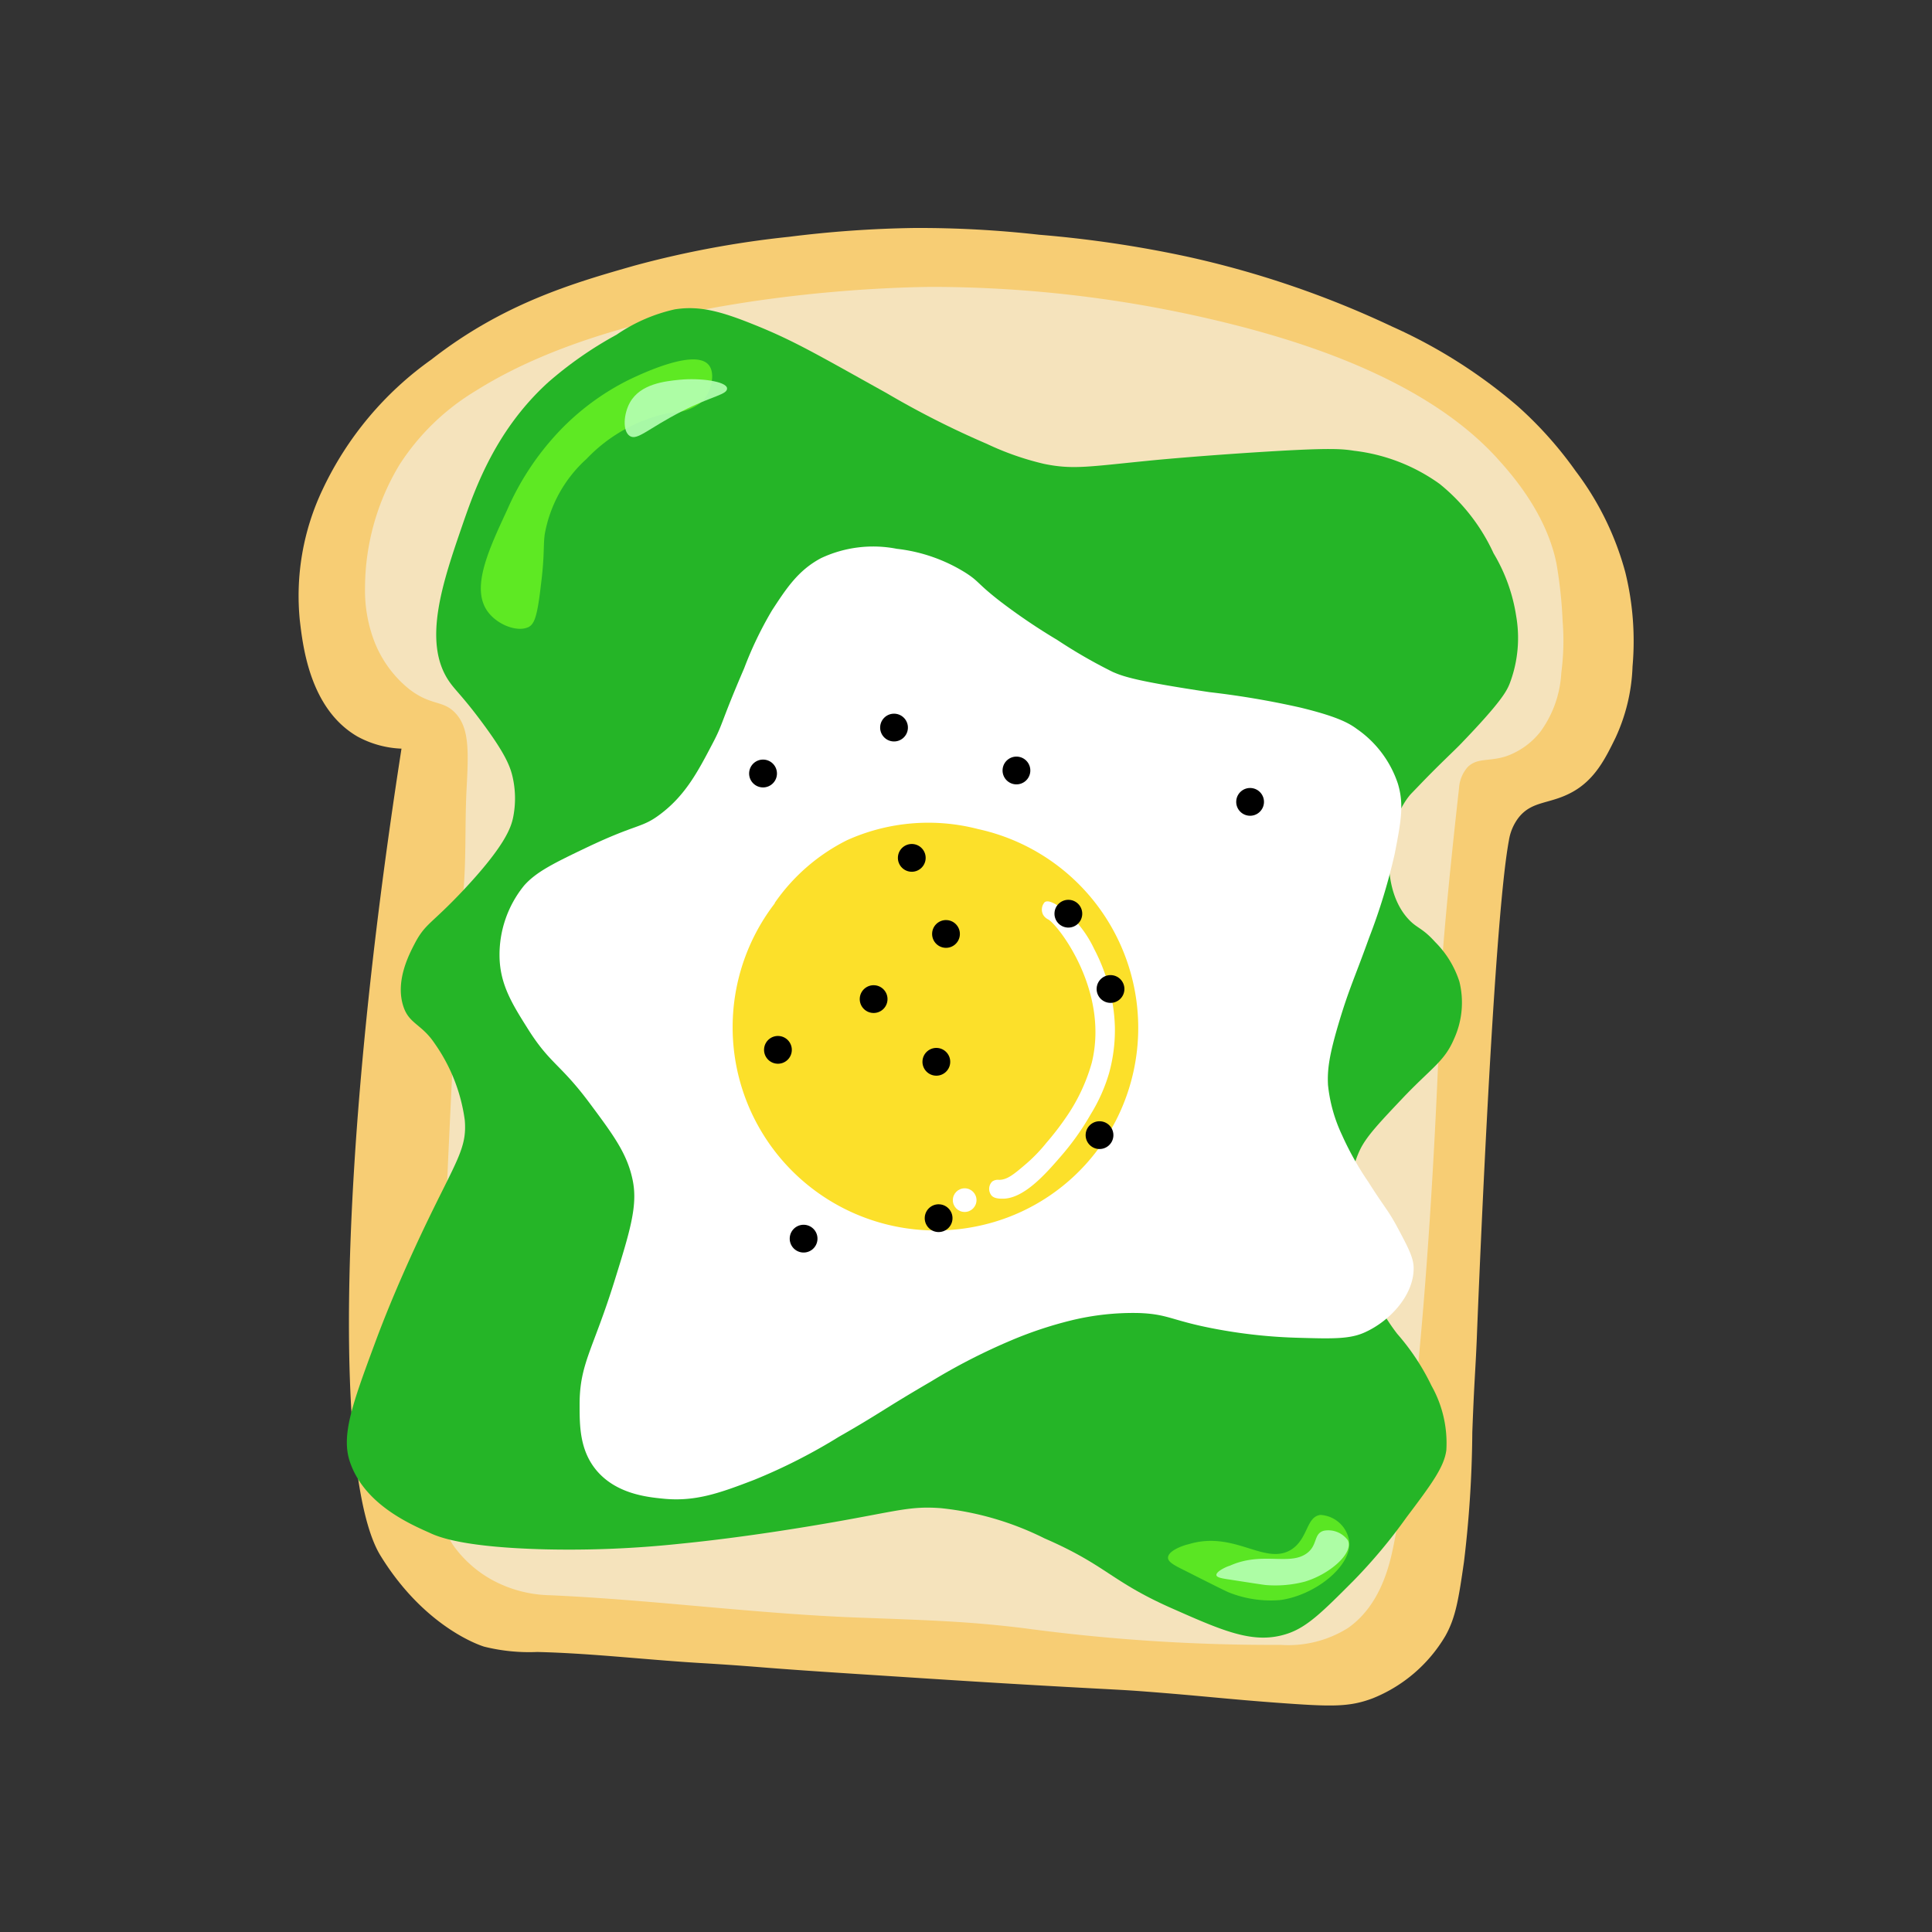 <svg xmlns="http://www.w3.org/2000/svg" width="160" height="160" viewBox="0 0 160 160">
  <rect x="0" y="0" width="160" height="160" fill="#333333" stroke="none"/>
  <defs>
    <style>
      .cls-1 {
        fill: #f7cd74;
      }

      .cls-2 {
        fill: #f5e3bc;
      }

      .cls-3 {
        fill: #25b527;
      }

      .cls-4 {
        fill: #fff;
      }

      .cls-5 {
        fill: #fce02a;
      }

      .cls-6, .cls-7 {
        fill: #70f922;
      }

      .cls-6 {
        opacity: 0.77;
      }

      .cls-7 {
        opacity: 0.71;
      }

      .cls-8 {
        fill: #b6ffb4;
        opacity: 0.9;
      }
    </style>
  </defs>
  <g id="Layer_3" data-name="Layer 3">
    <g>
      <g>
        <path class="cls-1" d="M33.25,62a8.27,8.27,0,0,1-3.64-1c-3.92-2.27-4.52-7.39-4.78-9.62a20.51,20.51,0,0,1,1.89-10.85,27.6,27.6,0,0,1,9-10.75c6-4.69,11.87-6.37,16.85-7.79a80.85,80.85,0,0,1,12.79-2.38,93.1,93.1,0,0,1,10.39-.73,89.15,89.15,0,0,1,10.31.56A95.47,95.47,0,0,1,98.3,21.25a79.79,79.79,0,0,1,17,5.8,42.67,42.67,0,0,1,10.39,6.59A31.94,31.94,0,0,1,130.48,39a24.37,24.37,0,0,1,4.12,8.39,23.83,23.83,0,0,1,.6,7.8,15.23,15.23,0,0,1-1.42,5.93c-.82,1.67-1.68,3.43-3.56,4.47s-3.34.69-4.47,2.14a4.16,4.16,0,0,0-.79,1.88c-1.35,7.17-2.66,41.29-2.66,41.29-.11,2.67-.21,3.39-.37,7.73a94.37,94.37,0,0,1-.69,10.72c-.44,3.05-.68,4.6-1.54,6.13a12.3,12.3,0,0,1-6,5.16c-2,.76-3.48.7-8,.37-4.3-.32-6.09-.56-10.92-.93-1.84-.14-2.23-.14-6.55-.38-5.57-.31-9.62-.57-15.44-.95-11-.7-8.9-.66-14.36-1-4.65-.26-9.29-.83-13.94-.94a15.42,15.42,0,0,1-4.39-.44s-4.81-1.39-8.59-7.54S27.84,96.71,33.25,62Z"/>
        <path class="cls-2" d="M37.66,128.15a9.73,9.73,0,0,0,3.09,2.69,10.43,10.43,0,0,0,4.78,1.27c8.6.38,17.15,1.55,25.74,1.86,6.08.22,9.12.33,13.53.87a153.29,153.29,0,0,0,21.25,1.38,9.27,9.27,0,0,0,5.59-1.4c2.71-1.9,3.45-5.26,3.77-6.84,2.91-14.46,3.81-43.12,3.81-43.12s-.32-2.37,1.61-19.58a2.92,2.92,0,0,1,.72-1.76c.82-.8,1.79-.42,3.24-.91a6.24,6.24,0,0,0,2.77-2,9.07,9.07,0,0,0,1.74-4.89,20.22,20.22,0,0,0,.11-4.28,37.34,37.34,0,0,0-.51-4.77c-.88-4.36-4-7.71-5.05-8.87-5.64-6.09-14.93-9.09-20.26-10.54a102.53,102.53,0,0,0-26.07-3.5s-24.17-.19-38.11,8.6a19.41,19.41,0,0,0-6.31,6.1,19.83,19.83,0,0,0-2.87,10.2,11.87,11.87,0,0,0,.7,4.27A9.49,9.49,0,0,0,33.8,57c1.91,1.53,2.93.91,4,2.15s1,3.15.84,6.19,0,6.07-.32,9.07S37.71,83.27,37.16,95c-.5,10.63-.14,9.68-.61,15.4-.17,2.1-.22,4-.32,7.88C36.08,123.91,36.2,126.13,37.66,128.15Z"/>
        <path class="cls-3" d="M38.31,43.44c1.07-3.1,2.78-7.86,7.09-11.78a31.57,31.57,0,0,1,5.66-3.94,13.85,13.85,0,0,1,4.82-2.1c2-.32,3.76.14,6.45,1.22,3.36,1.34,5.26,2.47,11.1,5.72a73.79,73.79,0,0,0,8.3,4.2,23.48,23.48,0,0,0,4.75,1.66c2.45.5,3.74.21,9.2-.32,0,0,3.74-.36,9.09-.69s6.35-.24,7.37-.08a15.15,15.15,0,0,1,7.09,2.75,15.91,15.91,0,0,1,4.46,5.74A14.28,14.28,0,0,1,125.56,51a10.61,10.61,0,0,1-.55,5.65c-.25.6-.68,1.47-4,4.92-.61.64-1.73,1.65-3.41,3.4l-.8.83c-2.14,2.54-2.52,7.78-.16,10.32.72.78,1.13.69,2.22,1.9a8.16,8.16,0,0,1,2,3.27,7.24,7.24,0,0,1-.44,4.74c-.78,1.84-1.8,2.35-4.14,4.79-2,2.11-3,3.17-3.57,4.24-2.25,4.42-.12,11.36,3,15.4a19,19,0,0,1,2.84,4.3,9.68,9.68,0,0,1,1.23,5.33c-.18,1.4-1.22,2.81-3.3,5.57a44,44,0,0,1-4.37,5.23c-2.57,2.58-3.86,3.87-5.51,4.41-2.68.88-5.11-.14-9.31-2C92,131,91.73,129.67,86.5,127.4a24.88,24.88,0,0,0-8.58-2.5c-2.51-.19-3.54.22-8.84,1.15-1.78.31-7.23,1.25-12.8,1.8a86.92,86.92,0,0,1-11.14.46c-6.68-.17-8.79-1-9.56-1.37-1.74-.77-5.43-2.41-6.6-5.87-.74-2.17.18-4.74,2.05-9.78,1.53-4.16,3.38-8.09,4.1-9.61,2.66-5.57,3.56-6.58,3.36-8.92A14.35,14.35,0,0,0,36,86.42c-1.07-1.6-2.09-1.62-2.57-3-.77-2.2.53-4.54,1-5.44.84-1.52,1.3-1.46,3.88-4.19,3.53-3.75,4-5.25,4.18-6.07a8,8,0,0,0,0-3.2c-.2-1-.62-2.08-2.61-4.75-1.57-2.11-2.16-2.58-2.67-3.32C34.94,53.18,36.69,48.15,38.31,43.44Z"/>
        <path class="cls-4" d="M43.41,73.33c1-1.12,2.38-1.81,5.21-3.16,4.21-2,4.51-1.57,6.06-2.74,2.1-1.58,3.13-3.56,4.35-5.89.88-1.67.64-1.65,2.6-6.2a30.51,30.51,0,0,1,2.31-4.8c1.17-1.79,2.15-3.31,4.06-4.32a10.15,10.15,0,0,1,6.27-.77,13.6,13.6,0,0,1,5.72,2c1.13.73.91.85,2.84,2.35A49.78,49.78,0,0,0,87.56,53a42.47,42.47,0,0,0,4.6,2.65c.9.39,2,.77,8,1.67a71,71,0,0,1,7.54,1.28c3,.73,4,1.27,4.67,1.77a8.93,8.93,0,0,1,3.39,4.51c.53,1.73.27,3.13-.26,5.85a49.56,49.56,0,0,1-2.12,6.94c-1.19,3.31-1.64,4.16-2.47,6.92s-1,4-.93,5.27A12.73,12.73,0,0,0,111.14,94a25.09,25.09,0,0,0,2.19,3.9c1.3,2.06,1.61,2.28,2.39,3.73.88,1.65,1.32,2.48,1.35,3.3.07,2.28-1.94,4.45-4,5.39-1.26.59-2.69.55-5.54.47a43,43,0,0,1-6.52-.67c-4-.72-4.13-1.28-6.65-1.38a21.61,21.61,0,0,0-5.73.63A32.6,32.6,0,0,0,83.75,111a50.44,50.44,0,0,0-6.65,3.41c-4,2.33-4.21,2.63-7.63,4.58a46.84,46.84,0,0,1-7,3.56c-2.84,1.09-4.89,1.84-7.58,1.56-1.32-.13-3.88-.4-5.51-2.36C48,120.08,48,118.06,48,116.32c0-3.41,1.12-4.54,2.9-10.27,1.28-4.1,1.91-6.19,1.51-8.24-.44-2.24-1.59-3.78-3.6-6.48-2.41-3.23-3.25-3.21-5.06-6.07-1.31-2.08-2.33-3.69-2.38-6A9.09,9.09,0,0,1,43.41,73.33Z"/>
        <path class="cls-5" d="M64.15,74.79a15.94,15.94,0,0,1,6-5.21A16.39,16.39,0,0,1,81,68.66a16.85,16.85,0,0,1,8.88,27.8,16.6,16.6,0,0,1-9,5.1,16.83,16.83,0,0,1-16.7-26.77Z"/>
        <path class="cls-4" d="M82.17,97.85a.81.81,0,0,1,.56-.14c.7,0,1.26-.48,2.3-1.37a13.18,13.18,0,0,0,1.63-1.7,23.2,23.2,0,0,0,1.6-2.07A15.06,15.06,0,0,0,90.42,88C91.88,82,87.57,76.53,86.8,76.14a1,1,0,0,1-.41-.38.92.92,0,0,1,.13-1.05c.39-.26,1.2.36,1.59.65a9.27,9.27,0,0,1,2.5,3.22A15.26,15.26,0,0,1,92,82.38a14.22,14.22,0,0,1,.33,2.67,13.43,13.43,0,0,1-.48,3.82,13.94,13.94,0,0,1-1.51,3.39,21.7,21.7,0,0,1-2.58,3.61c-1.21,1.4-3,3.41-4.72,3.4-.26,0-.81,0-1-.37A.86.86,0,0,1,82.17,97.85Z"/>
        <circle class="cls-4" cx="79.89" cy="99.39" r="0.98"/>
        <g>
          <g>
            <circle cx="77.54" cy="87.92" r="1.15" transform="translate(-15.93 158.68) rotate(-85.71)"/>
            <circle cx="84.17" cy="63.8" r="1.15" transform="translate(14.26 142.97) rotate(-85.71)"/>
            <circle cx="91.95" cy="81.9" r="1.15" transform="translate(3.42 167.47) rotate(-85.71)"/>
            <circle cx="78.34" cy="77.35" r="1.15" transform="translate(-4.65 149.68) rotate(-85.71)"/>
            <circle cx="88.48" cy="75.67" r="1.15" transform="translate(6.4 158.24) rotate(-85.71)"/>
          </g>
          <circle cx="75.51" cy="71.04" r="1.15" transform="translate(-0.98 141.03) rotate(-85.71)"/>
          <circle cx="72.35" cy="82.73" r="1.15" transform="translate(-15.56 148.7) rotate(-85.71)"/>
          <circle cx="91.05" cy="94.01" r="1.15" transform="translate(-9.5 177.77) rotate(-85.71)"/>
          <circle cx="74.04" cy="60.25" r="1.15" transform="translate(8.42 129.58) rotate(-85.71)"/>
          <circle cx="66.55" cy="102.58" r="1.15" transform="translate(-40.72 161.27) rotate(-85.71)"/>
          <circle cx="64.42" cy="86.94" r="1.15" transform="translate(-27.09 144.68) rotate(-85.71)"/>
          <circle cx="77.73" cy="100.88" r="1.15" transform="translate(-28.68 170.85) rotate(-85.71)"/>
          <circle cx="63.31" cy="64.55" r="1.15" transform="matrix(0.07, -1, 1, 0.07, -5.79, 122.85)"/>
          <circle cx="103.52" cy="66.41" r="1.15" transform="translate(29.56 164.67) rotate(-85.71)"/>
        </g>
      </g>
      <path class="cls-6" d="M40.37,50.62c-1.38-1.94.09-5.07,1.63-8.39a22.61,22.61,0,0,1,4.24-6.44,20.62,20.62,0,0,1,5.83-4.33c.9-.43,5.44-2.62,6.61-1.25.58.67.26,2.14-.47,3a4.4,4.4,0,0,1-2.84,1A13.08,13.08,0,0,0,48.58,38a11,11,0,0,0-3.47,6.26c-.13,1,0,1.74-.32,4.23-.3,2.65-.56,3.18-1,3.43C42.87,52.39,41.17,51.75,40.37,50.62Z"/>
      <path class="cls-7" d="M96.73,129c0,.36.51.63,1.36,1.05,2.39,1.21,3.59,1.81,3.76,1.86a9.34,9.34,0,0,0,4.17.6c2.91-.39,6-2.86,5.71-4.91a2.55,2.55,0,0,0-2.37-2.14c-1.21.14-1,2-2.47,2.9-2.18,1.29-4.69-1.64-8.47-.47C98.14,127.94,96.74,128.38,96.73,129Z"/>
      <path class="cls-8" d="M100.74,130.46c.05.19.46.26,1.14.36,1.93.3,2.9.45,3,.45a9.64,9.64,0,0,0,3.16-.28c2.1-.62,4.07-2.37,3.59-3.42a2,2,0,0,0-2-.8c-.88.25-.47,1.22-1.45,1.9-1.45,1-3.69-.2-6.34,1C101.65,129.71,100.67,130.14,100.74,130.46Z"/>
      <path class="cls-8" d="M52.17,33.33c.87-1.55,2.91-1.76,4.11-1.88,1.74-.17,3.86.14,3.93.69s-1.22.63-3.72,1.91c-2.82,1.44-3.71,2.46-4.33,2.06S51.64,34.28,52.17,33.33Z"/>
    </g>
  </g>
</svg>
